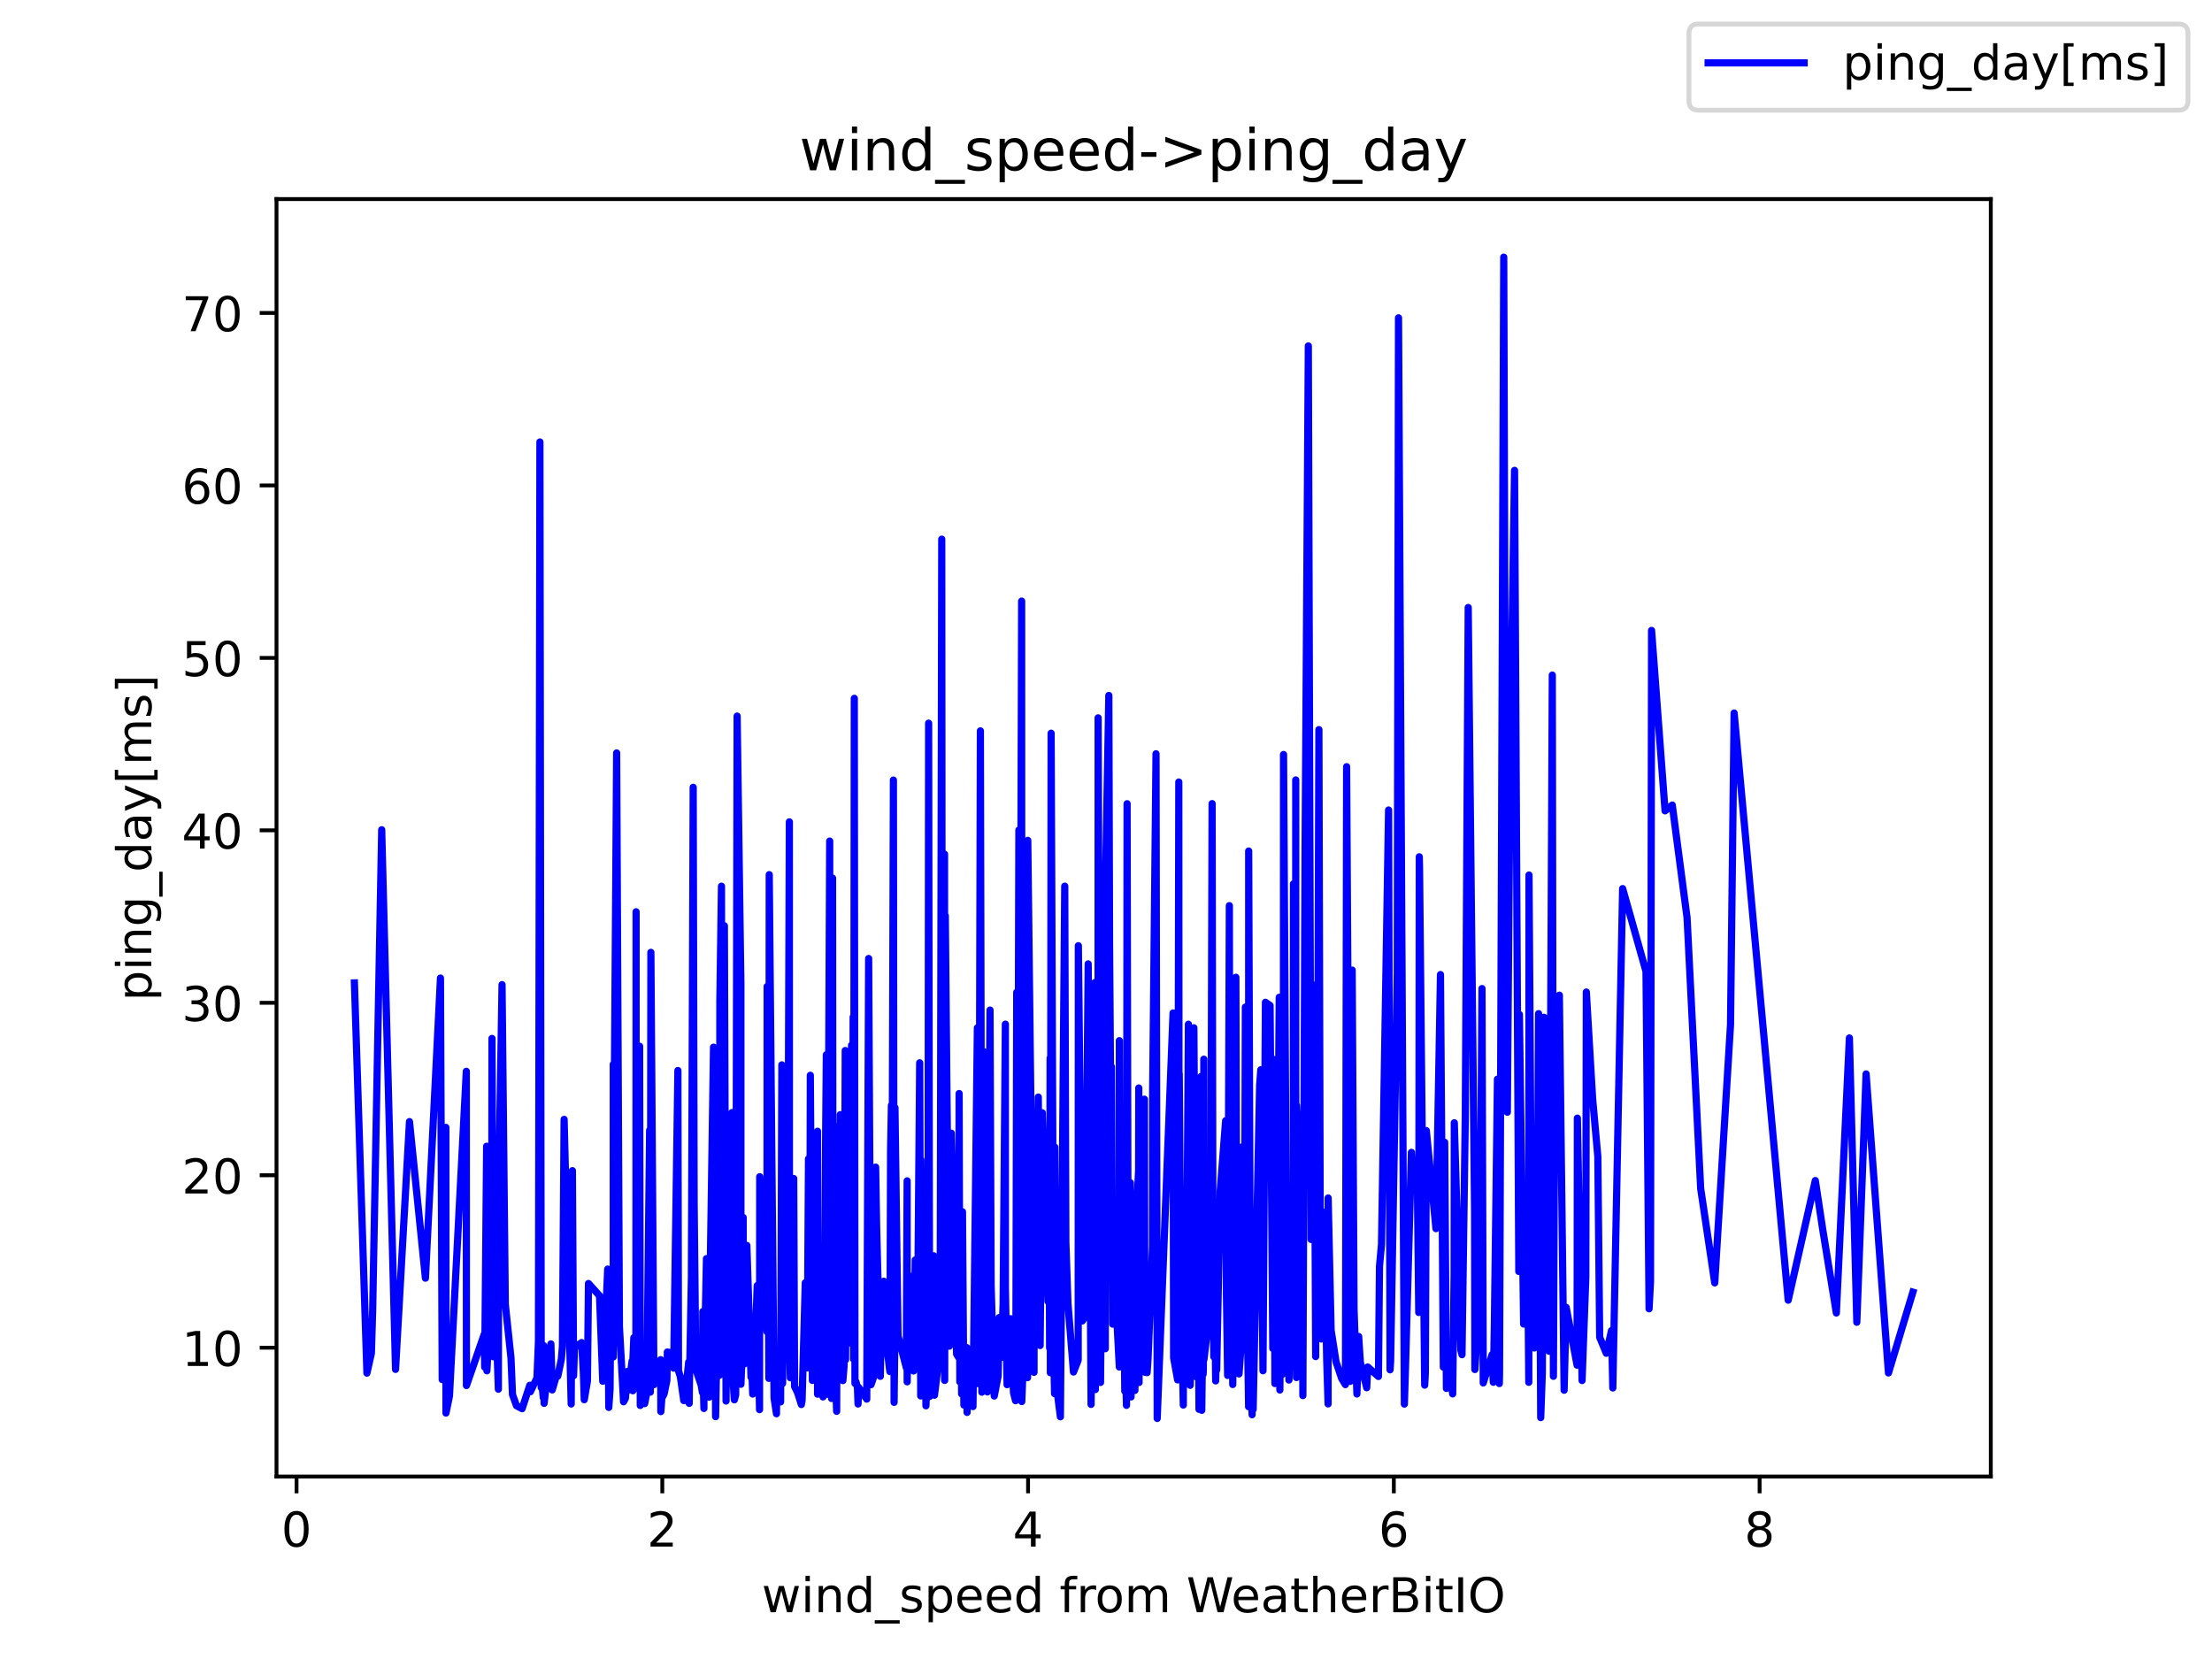 <?xml version="1.0" encoding="utf-8" standalone="no"?>
<!DOCTYPE svg PUBLIC "-//W3C//DTD SVG 1.1//EN"
  "http://www.w3.org/Graphics/SVG/1.1/DTD/svg11.dtd">
<!-- Created with matplotlib (https://matplotlib.org/) -->
<svg height="345.6pt" version="1.1" viewBox="0 0 460.8 345.6" width="460.8pt" xmlns="http://www.w3.org/2000/svg" xmlns:xlink="http://www.w3.org/1999/xlink">
 <defs>
  <style type="text/css">*{stroke-linecap:butt;stroke-linejoin:round;}</style>
 </defs>
 <g id="figure_1">
  <g id="patch_1">
   <path d="M 0 345.6 
L 460.8 345.6 
L 460.8 0 
L 0 0 
z
" style="fill:#ffffff;"/>
  </g>
  <g id="axes_1">
   <g id="patch_2">
    <path d="M 57.6 307.584 
L 414.72 307.584 
L 414.72 41.472 
L 57.6 41.472 
z
" style="fill:#ffffff;"/>
   </g>
   <g id="matplotlib.axis_1">
    <g id="xtick_1">
     <g id="line2d_1">
      <defs>
       <path d="M 0 0 
L 0 3.5 
" id="m663bbabfe3" style="stroke:#000000;stroke-width:0.8;"/>
      </defs>
      <g>
       <use style="stroke:#000000;stroke-width:0.8;" x="61.773" xlink:href="#m663bbabfe3" y="307.584"/>
      </g>
     </g>
     <g id="text_1">
      <!-- 0 -->
      <g transform="translate(58.592 322.182)scale(0.1 -0.1)">
       <defs>
        <path d="M 31.781 66.406 
Q 24.172 66.406 20.328 58.906 
Q 16.5 51.422 16.5 36.375 
Q 16.5 21.391 20.328 13.891 
Q 24.172 6.391 31.781 6.391 
Q 39.453 6.391 43.281 13.891 
Q 47.125 21.391 47.125 36.375 
Q 47.125 51.422 43.281 58.906 
Q 39.453 66.406 31.781 66.406 
z
M 31.781 74.219 
Q 44.047 74.219 50.516 64.516 
Q 56.984 54.828 56.984 36.375 
Q 56.984 17.969 50.516 8.266 
Q 44.047 -1.422 31.781 -1.422 
Q 19.531 -1.422 13.062 8.266 
Q 6.594 17.969 6.594 36.375 
Q 6.594 54.828 13.062 64.516 
Q 19.531 74.219 31.781 74.219 
z
" id="DejaVuSans-48"/>
       </defs>
       <use xlink:href="#DejaVuSans-48"/>
      </g>
     </g>
    </g>
    <g id="xtick_2">
     <g id="line2d_2">
      <g>
       <use style="stroke:#000000;stroke-width:0.8;" x="137.969" xlink:href="#m663bbabfe3" y="307.584"/>
      </g>
     </g>
     <g id="text_2">
      <!-- 2 -->
      <g transform="translate(134.788 322.182)scale(0.1 -0.1)">
       <defs>
        <path d="M 19.188 8.297 
L 53.609 8.297 
L 53.609 0 
L 7.328 0 
L 7.328 8.297 
Q 12.938 14.109 22.625 23.891 
Q 32.328 33.688 34.812 36.531 
Q 39.547 41.844 41.422 45.531 
Q 43.312 49.219 43.312 52.781 
Q 43.312 58.594 39.234 62.25 
Q 35.156 65.922 28.609 65.922 
Q 23.969 65.922 18.812 64.312 
Q 13.672 62.703 7.812 59.422 
L 7.812 69.391 
Q 13.766 71.781 18.938 73 
Q 24.125 74.219 28.422 74.219 
Q 39.75 74.219 46.484 68.547 
Q 53.219 62.891 53.219 53.422 
Q 53.219 48.922 51.531 44.891 
Q 49.859 40.875 45.406 35.406 
Q 44.188 33.984 37.641 27.219 
Q 31.109 20.453 19.188 8.297 
z
" id="DejaVuSans-50"/>
       </defs>
       <use xlink:href="#DejaVuSans-50"/>
      </g>
     </g>
    </g>
    <g id="xtick_3">
     <g id="line2d_3">
      <g>
       <use style="stroke:#000000;stroke-width:0.8;" x="214.165" xlink:href="#m663bbabfe3" y="307.584"/>
      </g>
     </g>
     <g id="text_3">
      <!-- 4 -->
      <g transform="translate(210.984 322.182)scale(0.1 -0.1)">
       <defs>
        <path d="M 37.797 64.312 
L 12.891 25.391 
L 37.797 25.391 
z
M 35.203 72.906 
L 47.609 72.906 
L 47.609 25.391 
L 58.016 25.391 
L 58.016 17.188 
L 47.609 17.188 
L 47.609 0 
L 37.797 0 
L 37.797 17.188 
L 4.891 17.188 
L 4.891 26.703 
z
" id="DejaVuSans-52"/>
       </defs>
       <use xlink:href="#DejaVuSans-52"/>
      </g>
     </g>
    </g>
    <g id="xtick_4">
     <g id="line2d_4">
      <g>
       <use style="stroke:#000000;stroke-width:0.8;" x="290.361" xlink:href="#m663bbabfe3" y="307.584"/>
      </g>
     </g>
     <g id="text_4">
      <!-- 6 -->
      <g transform="translate(287.18 322.182)scale(0.1 -0.1)">
       <defs>
        <path d="M 33.016 40.375 
Q 26.375 40.375 22.484 35.828 
Q 18.609 31.297 18.609 23.391 
Q 18.609 15.531 22.484 10.953 
Q 26.375 6.391 33.016 6.391 
Q 39.656 6.391 43.531 10.953 
Q 47.406 15.531 47.406 23.391 
Q 47.406 31.297 43.531 35.828 
Q 39.656 40.375 33.016 40.375 
z
M 52.594 71.297 
L 52.594 62.312 
Q 48.875 64.062 45.094 64.984 
Q 41.312 65.922 37.594 65.922 
Q 27.828 65.922 22.672 59.328 
Q 17.531 52.734 16.797 39.406 
Q 19.672 43.656 24.016 45.922 
Q 28.375 48.188 33.594 48.188 
Q 44.578 48.188 50.953 41.516 
Q 57.328 34.859 57.328 23.391 
Q 57.328 12.156 50.688 5.359 
Q 44.047 -1.422 33.016 -1.422 
Q 20.359 -1.422 13.672 8.266 
Q 6.984 17.969 6.984 36.375 
Q 6.984 53.656 15.188 63.938 
Q 23.391 74.219 37.203 74.219 
Q 40.922 74.219 44.703 73.484 
Q 48.484 72.75 52.594 71.297 
z
" id="DejaVuSans-54"/>
       </defs>
       <use xlink:href="#DejaVuSans-54"/>
      </g>
     </g>
    </g>
    <g id="xtick_5">
     <g id="line2d_5">
      <g>
       <use style="stroke:#000000;stroke-width:0.8;" x="366.557" xlink:href="#m663bbabfe3" y="307.584"/>
      </g>
     </g>
     <g id="text_5">
      <!-- 8 -->
      <g transform="translate(363.376 322.182)scale(0.1 -0.1)">
       <defs>
        <path d="M 31.781 34.625 
Q 24.75 34.625 20.719 30.859 
Q 16.703 27.094 16.703 20.516 
Q 16.703 13.922 20.719 10.156 
Q 24.75 6.391 31.781 6.391 
Q 38.812 6.391 42.859 10.172 
Q 46.922 13.969 46.922 20.516 
Q 46.922 27.094 42.891 30.859 
Q 38.875 34.625 31.781 34.625 
z
M 21.922 38.812 
Q 15.578 40.375 12.031 44.719 
Q 8.5 49.078 8.5 55.328 
Q 8.5 64.062 14.719 69.141 
Q 20.953 74.219 31.781 74.219 
Q 42.672 74.219 48.875 69.141 
Q 55.078 64.062 55.078 55.328 
Q 55.078 49.078 51.531 44.719 
Q 48 40.375 41.703 38.812 
Q 48.828 37.156 52.797 32.312 
Q 56.781 27.484 56.781 20.516 
Q 56.781 9.906 50.312 4.234 
Q 43.844 -1.422 31.781 -1.422 
Q 19.734 -1.422 13.25 4.234 
Q 6.781 9.906 6.781 20.516 
Q 6.781 27.484 10.781 32.312 
Q 14.797 37.156 21.922 38.812 
z
M 18.312 54.391 
Q 18.312 48.734 21.844 45.562 
Q 25.391 42.391 31.781 42.391 
Q 38.141 42.391 41.719 45.562 
Q 45.312 48.734 45.312 54.391 
Q 45.312 60.062 41.719 63.234 
Q 38.141 66.406 31.781 66.406 
Q 25.391 66.406 21.844 63.234 
Q 18.312 60.062 18.312 54.391 
z
" id="DejaVuSans-56"/>
       </defs>
       <use xlink:href="#DejaVuSans-56"/>
      </g>
     </g>
    </g>
    <g id="text_6">
     <!-- wind_speed from WeatherBitIO -->
     <g transform="translate(158.68 335.861)scale(0.1 -0.1)">
      <defs>
       <path d="M 4.203 54.688 
L 13.188 54.688 
L 24.422 12.016 
L 35.594 54.688 
L 46.188 54.688 
L 57.422 12.016 
L 68.609 54.688 
L 77.594 54.688 
L 63.281 0 
L 52.688 0 
L 40.922 44.828 
L 29.109 0 
L 18.5 0 
z
" id="DejaVuSans-119"/>
       <path d="M 9.422 54.688 
L 18.406 54.688 
L 18.406 0 
L 9.422 0 
z
M 9.422 75.984 
L 18.406 75.984 
L 18.406 64.594 
L 9.422 64.594 
z
" id="DejaVuSans-105"/>
       <path d="M 54.891 33.016 
L 54.891 0 
L 45.906 0 
L 45.906 32.719 
Q 45.906 40.484 42.875 44.328 
Q 39.844 48.188 33.797 48.188 
Q 26.516 48.188 22.312 43.547 
Q 18.109 38.922 18.109 30.906 
L 18.109 0 
L 9.078 0 
L 9.078 54.688 
L 18.109 54.688 
L 18.109 46.188 
Q 21.344 51.125 25.703 53.562 
Q 30.078 56 35.797 56 
Q 45.219 56 50.047 50.172 
Q 54.891 44.344 54.891 33.016 
z
" id="DejaVuSans-110"/>
       <path d="M 45.406 46.391 
L 45.406 75.984 
L 54.391 75.984 
L 54.391 0 
L 45.406 0 
L 45.406 8.203 
Q 42.578 3.328 38.25 0.953 
Q 33.938 -1.422 27.875 -1.422 
Q 17.969 -1.422 11.734 6.484 
Q 5.516 14.406 5.516 27.297 
Q 5.516 40.188 11.734 48.094 
Q 17.969 56 27.875 56 
Q 33.938 56 38.25 53.625 
Q 42.578 51.266 45.406 46.391 
z
M 14.797 27.297 
Q 14.797 17.391 18.875 11.75 
Q 22.953 6.109 30.078 6.109 
Q 37.203 6.109 41.297 11.75 
Q 45.406 17.391 45.406 27.297 
Q 45.406 37.203 41.297 42.844 
Q 37.203 48.484 30.078 48.484 
Q 22.953 48.484 18.875 42.844 
Q 14.797 37.203 14.797 27.297 
z
" id="DejaVuSans-100"/>
       <path d="M 50.984 -16.609 
L 50.984 -23.578 
L -0.984 -23.578 
L -0.984 -16.609 
z
" id="DejaVuSans-95"/>
       <path d="M 44.281 53.078 
L 44.281 44.578 
Q 40.484 46.531 36.375 47.5 
Q 32.281 48.484 27.875 48.484 
Q 21.188 48.484 17.844 46.438 
Q 14.5 44.391 14.5 40.281 
Q 14.5 37.156 16.891 35.375 
Q 19.281 33.594 26.516 31.984 
L 29.594 31.297 
Q 39.156 29.25 43.188 25.516 
Q 47.219 21.781 47.219 15.094 
Q 47.219 7.469 41.188 3.016 
Q 35.156 -1.422 24.609 -1.422 
Q 20.219 -1.422 15.453 -0.562 
Q 10.688 0.297 5.422 2 
L 5.422 11.281 
Q 10.406 8.688 15.234 7.391 
Q 20.062 6.109 24.812 6.109 
Q 31.156 6.109 34.562 8.281 
Q 37.984 10.453 37.984 14.406 
Q 37.984 18.062 35.516 20.016 
Q 33.062 21.969 24.703 23.781 
L 21.578 24.516 
Q 13.234 26.266 9.516 29.906 
Q 5.812 33.547 5.812 39.891 
Q 5.812 47.609 11.281 51.797 
Q 16.75 56 26.812 56 
Q 31.781 56 36.172 55.266 
Q 40.578 54.547 44.281 53.078 
z
" id="DejaVuSans-115"/>
       <path d="M 18.109 8.203 
L 18.109 -20.797 
L 9.078 -20.797 
L 9.078 54.688 
L 18.109 54.688 
L 18.109 46.391 
Q 20.953 51.266 25.266 53.625 
Q 29.594 56 35.594 56 
Q 45.562 56 51.781 48.094 
Q 58.016 40.188 58.016 27.297 
Q 58.016 14.406 51.781 6.484 
Q 45.562 -1.422 35.594 -1.422 
Q 29.594 -1.422 25.266 0.953 
Q 20.953 3.328 18.109 8.203 
z
M 48.688 27.297 
Q 48.688 37.203 44.609 42.844 
Q 40.531 48.484 33.406 48.484 
Q 26.266 48.484 22.188 42.844 
Q 18.109 37.203 18.109 27.297 
Q 18.109 17.391 22.188 11.75 
Q 26.266 6.109 33.406 6.109 
Q 40.531 6.109 44.609 11.75 
Q 48.688 17.391 48.688 27.297 
z
" id="DejaVuSans-112"/>
       <path d="M 56.203 29.594 
L 56.203 25.203 
L 14.891 25.203 
Q 15.484 15.922 20.484 11.062 
Q 25.484 6.203 34.422 6.203 
Q 39.594 6.203 44.453 7.469 
Q 49.312 8.734 54.109 11.281 
L 54.109 2.781 
Q 49.266 0.734 44.188 -0.344 
Q 39.109 -1.422 33.891 -1.422 
Q 20.797 -1.422 13.156 6.188 
Q 5.516 13.812 5.516 26.812 
Q 5.516 40.234 12.766 48.109 
Q 20.016 56 32.328 56 
Q 43.359 56 49.781 48.891 
Q 56.203 41.797 56.203 29.594 
z
M 47.219 32.234 
Q 47.125 39.594 43.094 43.984 
Q 39.062 48.391 32.422 48.391 
Q 24.906 48.391 20.391 44.141 
Q 15.875 39.891 15.188 32.172 
z
" id="DejaVuSans-101"/>
       <path id="DejaVuSans-32"/>
       <path d="M 37.109 75.984 
L 37.109 68.5 
L 28.516 68.5 
Q 23.688 68.5 21.797 66.547 
Q 19.922 64.594 19.922 59.516 
L 19.922 54.688 
L 34.719 54.688 
L 34.719 47.703 
L 19.922 47.703 
L 19.922 0 
L 10.891 0 
L 10.891 47.703 
L 2.297 47.703 
L 2.297 54.688 
L 10.891 54.688 
L 10.891 58.5 
Q 10.891 67.625 15.141 71.797 
Q 19.391 75.984 28.609 75.984 
z
" id="DejaVuSans-102"/>
       <path d="M 41.109 46.297 
Q 39.594 47.172 37.812 47.578 
Q 36.031 48 33.891 48 
Q 26.266 48 22.188 43.047 
Q 18.109 38.094 18.109 28.812 
L 18.109 0 
L 9.078 0 
L 9.078 54.688 
L 18.109 54.688 
L 18.109 46.188 
Q 20.953 51.172 25.484 53.578 
Q 30.031 56 36.531 56 
Q 37.453 56 38.578 55.875 
Q 39.703 55.766 41.062 55.516 
z
" id="DejaVuSans-114"/>
       <path d="M 30.609 48.391 
Q 23.391 48.391 19.188 42.75 
Q 14.984 37.109 14.984 27.297 
Q 14.984 17.484 19.156 11.844 
Q 23.344 6.203 30.609 6.203 
Q 37.797 6.203 41.984 11.859 
Q 46.188 17.531 46.188 27.297 
Q 46.188 37.016 41.984 42.703 
Q 37.797 48.391 30.609 48.391 
z
M 30.609 56 
Q 42.328 56 49.016 48.375 
Q 55.719 40.766 55.719 27.297 
Q 55.719 13.875 49.016 6.219 
Q 42.328 -1.422 30.609 -1.422 
Q 18.844 -1.422 12.172 6.219 
Q 5.516 13.875 5.516 27.297 
Q 5.516 40.766 12.172 48.375 
Q 18.844 56 30.609 56 
z
" id="DejaVuSans-111"/>
       <path d="M 52 44.188 
Q 55.375 50.25 60.062 53.125 
Q 64.75 56 71.094 56 
Q 79.641 56 84.281 50.016 
Q 88.922 44.047 88.922 33.016 
L 88.922 0 
L 79.891 0 
L 79.891 32.719 
Q 79.891 40.578 77.094 44.375 
Q 74.312 48.188 68.609 48.188 
Q 61.625 48.188 57.562 43.547 
Q 53.516 38.922 53.516 30.906 
L 53.516 0 
L 44.484 0 
L 44.484 32.719 
Q 44.484 40.625 41.703 44.406 
Q 38.922 48.188 33.109 48.188 
Q 26.219 48.188 22.156 43.531 
Q 18.109 38.875 18.109 30.906 
L 18.109 0 
L 9.078 0 
L 9.078 54.688 
L 18.109 54.688 
L 18.109 46.188 
Q 21.188 51.219 25.484 53.609 
Q 29.781 56 35.688 56 
Q 41.656 56 45.828 52.969 
Q 50 49.953 52 44.188 
z
" id="DejaVuSans-109"/>
       <path d="M 3.328 72.906 
L 13.281 72.906 
L 28.609 11.281 
L 43.891 72.906 
L 54.984 72.906 
L 70.312 11.281 
L 85.594 72.906 
L 95.609 72.906 
L 77.297 0 
L 64.891 0 
L 49.516 63.281 
L 33.984 0 
L 21.578 0 
z
" id="DejaVuSans-87"/>
       <path d="M 34.281 27.484 
Q 23.391 27.484 19.188 25 
Q 14.984 22.516 14.984 16.5 
Q 14.984 11.719 18.141 8.906 
Q 21.297 6.109 26.703 6.109 
Q 34.188 6.109 38.703 11.406 
Q 43.219 16.703 43.219 25.484 
L 43.219 27.484 
z
M 52.203 31.203 
L 52.203 0 
L 43.219 0 
L 43.219 8.297 
Q 40.141 3.328 35.547 0.953 
Q 30.953 -1.422 24.312 -1.422 
Q 15.922 -1.422 10.953 3.297 
Q 6 8.016 6 15.922 
Q 6 25.141 12.172 29.828 
Q 18.359 34.516 30.609 34.516 
L 43.219 34.516 
L 43.219 35.406 
Q 43.219 41.609 39.141 45 
Q 35.062 48.391 27.688 48.391 
Q 23 48.391 18.547 47.266 
Q 14.109 46.141 10.016 43.891 
L 10.016 52.203 
Q 14.938 54.109 19.578 55.047 
Q 24.219 56 28.609 56 
Q 40.484 56 46.344 49.844 
Q 52.203 43.703 52.203 31.203 
z
" id="DejaVuSans-97"/>
       <path d="M 18.312 70.219 
L 18.312 54.688 
L 36.812 54.688 
L 36.812 47.703 
L 18.312 47.703 
L 18.312 18.016 
Q 18.312 11.328 20.141 9.422 
Q 21.969 7.516 27.594 7.516 
L 36.812 7.516 
L 36.812 0 
L 27.594 0 
Q 17.188 0 13.234 3.875 
Q 9.281 7.766 9.281 18.016 
L 9.281 47.703 
L 2.688 47.703 
L 2.688 54.688 
L 9.281 54.688 
L 9.281 70.219 
z
" id="DejaVuSans-116"/>
       <path d="M 54.891 33.016 
L 54.891 0 
L 45.906 0 
L 45.906 32.719 
Q 45.906 40.484 42.875 44.328 
Q 39.844 48.188 33.797 48.188 
Q 26.516 48.188 22.312 43.547 
Q 18.109 38.922 18.109 30.906 
L 18.109 0 
L 9.078 0 
L 9.078 75.984 
L 18.109 75.984 
L 18.109 46.188 
Q 21.344 51.125 25.703 53.562 
Q 30.078 56 35.797 56 
Q 45.219 56 50.047 50.172 
Q 54.891 44.344 54.891 33.016 
z
" id="DejaVuSans-104"/>
       <path d="M 19.672 34.812 
L 19.672 8.109 
L 35.5 8.109 
Q 43.453 8.109 47.281 11.406 
Q 51.125 14.703 51.125 21.484 
Q 51.125 28.328 47.281 31.562 
Q 43.453 34.812 35.5 34.812 
z
M 19.672 64.797 
L 19.672 42.828 
L 34.281 42.828 
Q 41.5 42.828 45.031 45.531 
Q 48.578 48.25 48.578 53.812 
Q 48.578 59.328 45.031 62.062 
Q 41.5 64.797 34.281 64.797 
z
M 9.812 72.906 
L 35.016 72.906 
Q 46.297 72.906 52.391 68.219 
Q 58.5 63.531 58.5 54.891 
Q 58.5 48.188 55.375 44.234 
Q 52.25 40.281 46.188 39.312 
Q 53.469 37.75 57.5 32.781 
Q 61.531 27.828 61.531 20.406 
Q 61.531 10.641 54.891 5.312 
Q 48.25 0 35.984 0 
L 9.812 0 
z
" id="DejaVuSans-66"/>
       <path d="M 9.812 72.906 
L 19.672 72.906 
L 19.672 0 
L 9.812 0 
z
" id="DejaVuSans-73"/>
       <path d="M 39.406 66.219 
Q 28.656 66.219 22.328 58.203 
Q 16.016 50.203 16.016 36.375 
Q 16.016 22.609 22.328 14.594 
Q 28.656 6.594 39.406 6.594 
Q 50.141 6.594 56.422 14.594 
Q 62.703 22.609 62.703 36.375 
Q 62.703 50.203 56.422 58.203 
Q 50.141 66.219 39.406 66.219 
z
M 39.406 74.219 
Q 54.734 74.219 63.906 63.938 
Q 73.094 53.656 73.094 36.375 
Q 73.094 19.141 63.906 8.859 
Q 54.734 -1.422 39.406 -1.422 
Q 24.031 -1.422 14.812 8.828 
Q 5.609 19.094 5.609 36.375 
Q 5.609 53.656 14.812 63.938 
Q 24.031 74.219 39.406 74.219 
z
" id="DejaVuSans-79"/>
      </defs>
      <use xlink:href="#DejaVuSans-119"/>
      <use x="81.787" xlink:href="#DejaVuSans-105"/>
      <use x="109.57" xlink:href="#DejaVuSans-110"/>
      <use x="172.949" xlink:href="#DejaVuSans-100"/>
      <use x="236.426" xlink:href="#DejaVuSans-95"/>
      <use x="286.426" xlink:href="#DejaVuSans-115"/>
      <use x="338.525" xlink:href="#DejaVuSans-112"/>
      <use x="402.002" xlink:href="#DejaVuSans-101"/>
      <use x="463.525" xlink:href="#DejaVuSans-101"/>
      <use x="525.049" xlink:href="#DejaVuSans-100"/>
      <use x="588.525" xlink:href="#DejaVuSans-32"/>
      <use x="620.312" xlink:href="#DejaVuSans-102"/>
      <use x="655.518" xlink:href="#DejaVuSans-114"/>
      <use x="694.381" xlink:href="#DejaVuSans-111"/>
      <use x="755.562" xlink:href="#DejaVuSans-109"/>
      <use x="852.975" xlink:href="#DejaVuSans-32"/>
      <use x="884.762" xlink:href="#DejaVuSans-87"/>
      <use x="977.764" xlink:href="#DejaVuSans-101"/>
      <use x="1039.287" xlink:href="#DejaVuSans-97"/>
      <use x="1100.566" xlink:href="#DejaVuSans-116"/>
      <use x="1139.775" xlink:href="#DejaVuSans-104"/>
      <use x="1203.154" xlink:href="#DejaVuSans-101"/>
      <use x="1264.678" xlink:href="#DejaVuSans-114"/>
      <use x="1305.791" xlink:href="#DejaVuSans-66"/>
      <use x="1374.395" xlink:href="#DejaVuSans-105"/>
      <use x="1402.178" xlink:href="#DejaVuSans-116"/>
      <use x="1441.387" xlink:href="#DejaVuSans-73"/>
      <use x="1470.879" xlink:href="#DejaVuSans-79"/>
     </g>
    </g>
   </g>
   <g id="matplotlib.axis_2">
    <g id="ytick_1">
     <g id="line2d_6">
      <defs>
       <path d="M 0 0 
L -3.5 0 
" id="m6fca0629c9" style="stroke:#000000;stroke-width:0.8;"/>
      </defs>
      <g>
       <use style="stroke:#000000;stroke-width:0.8;" x="57.6" xlink:href="#m6fca0629c9" y="280.751"/>
      </g>
     </g>
     <g id="text_7">
      <!-- 10 -->
      <g transform="translate(37.875 284.551)scale(0.1 -0.1)">
       <defs>
        <path d="M 12.406 8.297 
L 28.516 8.297 
L 28.516 63.922 
L 10.984 60.406 
L 10.984 69.391 
L 28.422 72.906 
L 38.281 72.906 
L 38.281 8.297 
L 54.391 8.297 
L 54.391 0 
L 12.406 0 
z
" id="DejaVuSans-49"/>
       </defs>
       <use xlink:href="#DejaVuSans-49"/>
       <use x="63.623" xlink:href="#DejaVuSans-48"/>
      </g>
     </g>
    </g>
    <g id="ytick_2">
     <g id="line2d_7">
      <g>
       <use style="stroke:#000000;stroke-width:0.8;" x="57.6" xlink:href="#m6fca0629c9" y="244.826"/>
      </g>
     </g>
     <g id="text_8">
      <!-- 20 -->
      <g transform="translate(37.875 248.625)scale(0.1 -0.1)">
       <use xlink:href="#DejaVuSans-50"/>
       <use x="63.623" xlink:href="#DejaVuSans-48"/>
      </g>
     </g>
    </g>
    <g id="ytick_3">
     <g id="line2d_8">
      <g>
       <use style="stroke:#000000;stroke-width:0.8;" x="57.6" xlink:href="#m6fca0629c9" y="208.9"/>
      </g>
     </g>
     <g id="text_9">
      <!-- 30 -->
      <g transform="translate(37.875 212.699)scale(0.1 -0.1)">
       <defs>
        <path d="M 40.578 39.312 
Q 47.656 37.797 51.625 33 
Q 55.609 28.219 55.609 21.188 
Q 55.609 10.406 48.188 4.484 
Q 40.766 -1.422 27.094 -1.422 
Q 22.516 -1.422 17.656 -0.516 
Q 12.797 0.391 7.625 2.203 
L 7.625 11.719 
Q 11.719 9.328 16.594 8.109 
Q 21.484 6.891 26.812 6.891 
Q 36.078 6.891 40.938 10.547 
Q 45.797 14.203 45.797 21.188 
Q 45.797 27.641 41.281 31.266 
Q 36.766 34.906 28.719 34.906 
L 20.219 34.906 
L 20.219 43.016 
L 29.109 43.016 
Q 36.375 43.016 40.234 45.922 
Q 44.094 48.828 44.094 54.297 
Q 44.094 59.906 40.109 62.906 
Q 36.141 65.922 28.719 65.922 
Q 24.656 65.922 20.016 65.031 
Q 15.375 64.156 9.812 62.312 
L 9.812 71.094 
Q 15.438 72.656 20.344 73.438 
Q 25.25 74.219 29.594 74.219 
Q 40.828 74.219 47.359 69.109 
Q 53.906 64.016 53.906 55.328 
Q 53.906 49.266 50.438 45.094 
Q 46.969 40.922 40.578 39.312 
z
" id="DejaVuSans-51"/>
       </defs>
       <use xlink:href="#DejaVuSans-51"/>
       <use x="63.623" xlink:href="#DejaVuSans-48"/>
      </g>
     </g>
    </g>
    <g id="ytick_4">
     <g id="line2d_9">
      <g>
       <use style="stroke:#000000;stroke-width:0.8;" x="57.6" xlink:href="#m6fca0629c9" y="172.974"/>
      </g>
     </g>
     <g id="text_10">
      <!-- 40 -->
      <g transform="translate(37.875 176.773)scale(0.1 -0.1)">
       <use xlink:href="#DejaVuSans-52"/>
       <use x="63.623" xlink:href="#DejaVuSans-48"/>
      </g>
     </g>
    </g>
    <g id="ytick_5">
     <g id="line2d_10">
      <g>
       <use style="stroke:#000000;stroke-width:0.8;" x="57.6" xlink:href="#m6fca0629c9" y="137.049"/>
      </g>
     </g>
     <g id="text_11">
      <!-- 50 -->
      <g transform="translate(37.875 140.848)scale(0.1 -0.1)">
       <defs>
        <path d="M 10.797 72.906 
L 49.516 72.906 
L 49.516 64.594 
L 19.828 64.594 
L 19.828 46.734 
Q 21.969 47.469 24.109 47.828 
Q 26.266 48.188 28.422 48.188 
Q 40.625 48.188 47.75 41.5 
Q 54.891 34.812 54.891 23.391 
Q 54.891 11.625 47.562 5.094 
Q 40.234 -1.422 26.906 -1.422 
Q 22.312 -1.422 17.547 -0.641 
Q 12.797 0.141 7.719 1.703 
L 7.719 11.625 
Q 12.109 9.234 16.797 8.062 
Q 21.484 6.891 26.703 6.891 
Q 35.156 6.891 40.078 11.328 
Q 45.016 15.766 45.016 23.391 
Q 45.016 31 40.078 35.438 
Q 35.156 39.891 26.703 39.891 
Q 22.75 39.891 18.812 39.016 
Q 14.891 38.141 10.797 36.281 
z
" id="DejaVuSans-53"/>
       </defs>
       <use xlink:href="#DejaVuSans-53"/>
       <use x="63.623" xlink:href="#DejaVuSans-48"/>
      </g>
     </g>
    </g>
    <g id="ytick_6">
     <g id="line2d_11">
      <g>
       <use style="stroke:#000000;stroke-width:0.8;" x="57.6" xlink:href="#m6fca0629c9" y="101.123"/>
      </g>
     </g>
     <g id="text_12">
      <!-- 60 -->
      <g transform="translate(37.875 104.922)scale(0.1 -0.1)">
       <use xlink:href="#DejaVuSans-54"/>
       <use x="63.623" xlink:href="#DejaVuSans-48"/>
      </g>
     </g>
    </g>
    <g id="ytick_7">
     <g id="line2d_12">
      <g>
       <use style="stroke:#000000;stroke-width:0.8;" x="57.6" xlink:href="#m6fca0629c9" y="65.197"/>
      </g>
     </g>
     <g id="text_13">
      <!-- 70 -->
      <g transform="translate(37.875 68.996)scale(0.1 -0.1)">
       <defs>
        <path d="M 8.203 72.906 
L 55.078 72.906 
L 55.078 68.703 
L 28.609 0 
L 18.312 0 
L 43.219 64.594 
L 8.203 64.594 
z
" id="DejaVuSans-55"/>
       </defs>
       <use xlink:href="#DejaVuSans-55"/>
       <use x="63.623" xlink:href="#DejaVuSans-48"/>
      </g>
     </g>
    </g>
    <g id="text_14">
     <!-- ping_day[ms] -->
     <g transform="translate(31.517 208.508)rotate(-90)scale(0.1 -0.1)">
      <defs>
       <path d="M 45.406 27.984 
Q 45.406 37.75 41.375 43.109 
Q 37.359 48.484 30.078 48.484 
Q 22.859 48.484 18.828 43.109 
Q 14.797 37.75 14.797 27.984 
Q 14.797 18.266 18.828 12.891 
Q 22.859 7.516 30.078 7.516 
Q 37.359 7.516 41.375 12.891 
Q 45.406 18.266 45.406 27.984 
z
M 54.391 6.781 
Q 54.391 -7.172 48.188 -13.984 
Q 42 -20.797 29.203 -20.797 
Q 24.469 -20.797 20.266 -20.094 
Q 16.062 -19.391 12.109 -17.922 
L 12.109 -9.188 
Q 16.062 -11.328 19.922 -12.344 
Q 23.781 -13.375 27.781 -13.375 
Q 36.625 -13.375 41.016 -8.766 
Q 45.406 -4.156 45.406 5.172 
L 45.406 9.625 
Q 42.625 4.781 38.281 2.391 
Q 33.938 0 27.875 0 
Q 17.828 0 11.672 7.656 
Q 5.516 15.328 5.516 27.984 
Q 5.516 40.672 11.672 48.328 
Q 17.828 56 27.875 56 
Q 33.938 56 38.281 53.609 
Q 42.625 51.219 45.406 46.391 
L 45.406 54.688 
L 54.391 54.688 
z
" id="DejaVuSans-103"/>
       <path d="M 32.172 -5.078 
Q 28.375 -14.844 24.75 -17.812 
Q 21.141 -20.797 15.094 -20.797 
L 7.906 -20.797 
L 7.906 -13.281 
L 13.188 -13.281 
Q 16.891 -13.281 18.938 -11.516 
Q 21 -9.766 23.484 -3.219 
L 25.094 0.875 
L 2.984 54.688 
L 12.5 54.688 
L 29.594 11.922 
L 46.688 54.688 
L 56.203 54.688 
z
" id="DejaVuSans-121"/>
       <path d="M 8.594 75.984 
L 29.297 75.984 
L 29.297 69 
L 17.578 69 
L 17.578 -6.203 
L 29.297 -6.203 
L 29.297 -13.188 
L 8.594 -13.188 
z
" id="DejaVuSans-91"/>
       <path d="M 30.422 75.984 
L 30.422 -13.188 
L 9.719 -13.188 
L 9.719 -6.203 
L 21.391 -6.203 
L 21.391 69 
L 9.719 69 
L 9.719 75.984 
z
" id="DejaVuSans-93"/>
      </defs>
      <use xlink:href="#DejaVuSans-112"/>
      <use x="63.477" xlink:href="#DejaVuSans-105"/>
      <use x="91.26" xlink:href="#DejaVuSans-110"/>
      <use x="154.639" xlink:href="#DejaVuSans-103"/>
      <use x="218.115" xlink:href="#DejaVuSans-95"/>
      <use x="268.115" xlink:href="#DejaVuSans-100"/>
      <use x="331.592" xlink:href="#DejaVuSans-97"/>
      <use x="392.871" xlink:href="#DejaVuSans-121"/>
      <use x="452.051" xlink:href="#DejaVuSans-91"/>
      <use x="491.064" xlink:href="#DejaVuSans-109"/>
      <use x="588.477" xlink:href="#DejaVuSans-115"/>
      <use x="640.576" xlink:href="#DejaVuSans-93"/>
     </g>
    </g>
   </g>
   <g id="line2d_13">
    <path clip-path="url(#p177420aef0)" d="M 73.833 204.758 
L 76.437 286.05 
L 77.368 281.89 
L 77.637 272.769 
L 79.516 172.852 
L 82.398 285.267 
L 85.303 233.653 
L 88.625 266.266 
L 91.757 203.748 
L 92.12 287.398 
L 92.885 234.856 
L 92.903 294.364 
L 93.632 290.814 
L 97.142 223.173 
L 97.167 288.637 
L 100.885 277.924 
L 100.97 284.8 
L 101.375 238.786 
L 101.431 285.565 
L 102.426 267.376 
L 102.491 216.322 
L 102.782 282.645 
L 103.143 269.298 
L 103.818 289.395 
L 103.874 249.291 
L 104.585 205.113 
L 105.263 271.691 
L 106.449 282.874 
L 106.76 290.509 
L 107.592 292.833 
L 108.764 293.458 
L 110.362 288.583 
L 110.489 289.927 
L 111.859 287.035 
L 112.17 279.418 
L 112.475 92.073 
L 112.751 289.075 
L 112.965 288.885 
L 113.165 291.148 
L 113.233 280.299 
L 113.348 292.345 
L 114.76 279.961 
L 115.039 289.549 
L 115.823 286.862 
L 116.204 286.672 
L 116.942 283.122 
L 117.162 280.514 
L 117.515 233.186 
L 118.99 292.477 
L 119.241 243.874 
L 119.488 286.593 
L 119.668 280.726 
L 121.159 279.684 
L 121.533 286.079 
L 121.71 291.586 
L 122.372 287.71 
L 122.591 267.376 
L 124.891 269.92 
L 125.562 287.742 
L 126.597 264.373 
L 126.82 293.196 
L 127.086 289.355 
L 127.241 267.911 
L 127.75 282.691 
L 127.753 221.733 
L 127.788 254.411 
L 128.459 156.851 
L 129.035 276.354 
L 129.902 292.018 
L 130.283 291.306 
L 130.732 285.687 
L 130.884 289.603 
L 131.669 283.539 
L 131.835 289.722 
L 131.851 282.975 
L 132.04 278.664 
L 132.463 289.169 
L 132.466 287.089 
L 132.511 189.935 
L 132.516 285.425 
L 133.243 217.95 
L 133.379 292.783 
L 133.737 287.189 
L 134.092 284.994 
L 134.296 292.395 
L 134.742 290.167 
L 135.328 235.463 
L 135.475 290.006 
L 135.591 198.392 
L 136.229 288.45 
L 137.631 283.241 
L 137.664 294.062 
L 137.876 291.252 
L 138.338 290.412 
L 138.926 287.552 
L 139.018 281.646 
L 140.21 281.901 
L 140.332 285.005 
L 141.219 223.008 
L 141.342 285.58 
L 141.736 286.83 
L 142.445 291.766 
L 142.667 291.705 
L 143.458 283.758 
L 143.573 292.345 
L 143.613 288.547 
L 144.031 266.165 
L 144.404 164.007 
L 144.603 250.735 
L 144.956 285.249 
L 146.088 288.623 
L 146.322 290.067 
L 146.415 273.218 
L 146.426 284.876 
L 146.64 293.411 
L 146.645 281.143 
L 146.671 286.916 
L 147.167 262.199 
L 147.712 291.066 
L 147.741 289.779 
L 147.949 264.865 
L 148.64 218.147 
L 148.66 287.642 
L 148.841 230.416 
L 149.073 295.118 
L 149.302 282.558 
L 149.313 219.286 
L 149.84 286.514 
L 149.896 280.191 
L 149.957 208.501 
L 150.298 184.611 
L 150.344 223.881 
L 150.742 282.343 
L 150.899 192.855 
L 151.252 291.863 
L 151.7 240.647 
L 151.75 284.89 
L 151.782 271.357 
L 152.487 231.77 
L 152.691 287.48 
L 152.979 291.612 
L 153.257 290.559 
L 153.558 149.177 
L 154.34 204.876 
L 154.348 288.371 
L 154.579 282.612 
L 154.815 253.617 
L 154.876 282.407 
L 155.065 284.132 
L 155.5 275.995 
L 155.586 259.444 
L 156.452 286.895 
L 156.475 282.178 
L 156.81 290.412 
L 156.843 287.164 
L 156.991 289.79 
L 157.74 267.804 
L 158.223 293.652 
L 158.266 245.127 
L 159.762 277.407 
L 159.813 205.498 
L 160.073 263.482 
L 160.166 287.135 
L 160.247 182.204 
L 161.251 291.224 
L 161.75 294.507 
L 161.841 286.151 
L 162.014 291.36 
L 162.615 292.039 
L 162.875 221.83 
L 163.024 288.209 
L 163.218 268.91 
L 163.745 247.807 
L 164.039 281.815 
L 164.438 171.207 
L 164.457 278.028 
L 164.638 287.01 
L 165.348 245.501 
L 165.523 288.831 
L 166.149 290.11 
L 166.937 292.589 
L 167.088 291.716 
L 167.752 267.222 
L 167.786 278.596 
L 168.154 284.958 
L 168.424 241.409 
L 168.704 266.094 
L 168.806 223.999 
L 169.231 287.566 
L 169.238 276.746 
L 169.422 265.336 
L 169.73 269.111 
L 170.31 235.665 
L 170.317 290.43 
L 170.639 282.957 
L 170.75 286.945 
L 171.447 291.001 
L 171.795 261.344 
L 172.138 219.735 
L 172.213 290.458 
L 172.333 289.255 
L 172.841 175.209 
L 172.845 279.433 
L 172.999 268.062 
L 173.229 291.331 
L 173.291 218.312 
L 173.345 290.696 
L 173.439 182.929 
L 173.535 287.807 
L 173.972 289.679 
L 173.986 285.396 
L 174.289 294.004 
L 174.375 264.93 
L 174.506 281.495 
L 174.608 234.659 
L 174.849 278.197 
L 174.874 264.312 
L 175.043 232.201 
L 175.585 287.606 
L 175.842 284.484 
L 176.081 218.844 
L 176.144 283.262 
L 176.375 253.976 
L 177.383 270.728 
L 177.393 217.738 
L 177.569 280.051 
L 177.727 211.875 
L 177.817 283.13 
L 177.966 145.473 
L 178.104 288.191 
L 178.319 287.865 
L 178.62 289.064 
L 178.747 292.477 
L 178.843 288.978 
L 180.558 291.461 
L 180.954 199.671 
L 181.447 288.457 
L 181.995 286.855 
L 182.413 243.133 
L 182.611 255.151 
L 183.389 286.715 
L 183.433 283.5 
L 184.106 266.909 
L 184.592 279.311 
L 185.374 285.72 
L 185.528 239.451 
L 185.698 230.254 
L 185.749 279.275 
L 186.113 162.498 
L 186.257 292.14 
L 186.414 278.488 
L 186.438 230.761 
L 187.075 278.29 
L 188.794 284.901 
L 188.974 245.993 
L 188.981 287.861 
L 189.284 265.662 
L 190.205 276.785 
L 190.318 285.598 
L 190.668 262.465 
L 191.115 279.235 
L 191.588 221.402 
L 191.802 290.8 
L 191.827 241.596 
L 192.191 279.566 
L 192.307 245.242 
L 192.893 292.855 
L 193.102 287.2 
L 193.196 280.457 
L 193.301 285.831 
L 193.449 150.65 
L 193.66 290.911 
L 194.53 261.606 
L 194.667 290.649 
L 195.84 281.2 
L 196.185 112.321 
L 196.298 284.797 
L 196.643 258.111 
L 196.764 177.932 
L 196.793 287.563 
L 196.923 190.772 
L 197.761 280.432 
L 198.169 236.067 
L 199.28 282.091 
L 199.695 282.767 
L 199.805 227.804 
L 199.953 287.85 
L 200.126 261.039 
L 200.327 290.383 
L 200.499 252.431 
L 200.796 292.7 
L 200.811 288.863 
L 201.392 280.73 
L 201.462 294.231 
L 201.652 282.864 
L 202.687 293.013 
L 203.606 214.12 
L 203.666 288.22 
L 203.898 281.42 
L 204.232 152.256 
L 204.535 290.017 
L 204.96 219.096 
L 204.968 246.467 
L 205.686 256.397 
L 205.702 289.966 
L 206.242 210.42 
L 206.47 267.707 
L 207.121 290.818 
L 207.934 286.611 
L 208.15 274.471 
L 208.594 282.774 
L 208.966 271.536 
L 209.436 213.351 
L 209.444 268.299 
L 209.796 288.457 
L 210.083 285.759 
L 210.408 287.771 
L 210.507 274.709 
L 211.129 290.128 
L 211.558 291.791 
L 211.616 286.564 
L 211.802 206.716 
L 211.941 287.394 
L 212.25 172.917 
L 212.352 289.941 
L 212.828 125.225 
L 212.853 291.971 
L 213.19 283.388 
L 213.657 210.042 
L 213.703 280.439 
L 214.057 286.995 
L 214.105 175.069 
L 215.407 285.881 
L 215.457 245.153 
L 215.81 276.677 
L 216.296 228.544 
L 216.678 280.299 
L 217.124 231.81 
L 218.316 271.123 
L 218.537 249.313 
L 218.651 280.805 
L 218.758 220.428 
L 218.812 285.975 
L 218.969 152.741 
L 219.475 277.565 
L 219.494 252.129 
L 219.495 281.592 
L 219.685 290.318 
L 219.743 238.98 
L 219.988 288.059 
L 220.899 295.143 
L 221.806 184.6 
L 222.039 258.758 
L 222.473 271.5 
L 223.623 285.82 
L 224.607 283.345 
L 224.641 197.008 
L 225.464 275.183 
L 226.05 274.249 
L 226.69 200.795 
L 227.292 292.56 
L 228.092 204.679 
L 228.187 289.474 
L 228.315 243.827 
L 228.327 287.164 
L 228.751 206.583 
L 228.76 149.54 
L 229.259 287.994 
L 229.849 218.532 
L 230.248 280.97 
L 230.36 180.54 
L 230.989 144.873 
L 231.144 196.825 
L 231.388 230.628 
L 231.54 222.246 
L 231.811 275.847 
L 232.398 269.855 
L 233.176 284.775 
L 233.183 216.789 
L 233.402 284.351 
L 233.977 251.914 
L 234.313 289.812 
L 234.564 288.637 
L 234.665 292.761 
L 234.793 167.427 
L 234.988 264.419 
L 235.469 246.381 
L 235.617 291.012 
L 235.698 268.163 
L 236.42 289.65 
L 236.436 287.832 
L 236.82 251.206 
L 237.197 243.798 
L 237.227 226.647 
L 237.279 288.012 
L 237.405 271.224 
L 238.401 228.982 
L 238.496 285.864 
L 238.96 285.95 
L 239.155 283.13 
L 240.092 259.72 
L 240.126 226.791 
L 240.82 157.02 
L 241.067 295.488 
L 244.369 211.02 
L 244.484 282.853 
L 245.318 287.459 
L 245.567 162.908 
L 245.626 285.759 
L 245.657 223.687 
L 246.002 269.244 
L 246.503 292.697 
L 246.553 273.512 
L 247.081 284.811 
L 247.571 213.365 
L 247.744 266.076 
L 247.935 288.587 
L 248.699 237.666 
L 248.707 214.106 
L 249.195 286.819 
L 249.722 286.629 
L 249.772 293.58 
L 250.208 224.247 
L 250.35 293.792 
L 250.52 279.666 
L 250.631 286.277 
L 250.676 285.282 
L 250.778 220.655 
L 250.782 278.743 
L 250.801 283.216 
L 252.187 271.705 
L 252.504 167.406 
L 252.52 174.289 
L 252.667 259.25 
L 252.853 282.637 
L 252.923 259.878 
L 253.246 287.667 
L 253.362 282.131 
L 253.46 285.382 
L 254.187 248.124 
L 255.322 233.466 
L 255.482 269.162 
L 255.737 286.528 
L 256.096 188.663 
L 256.192 251.152 
L 256.591 242.181 
L 256.695 204.402 
L 256.803 288.421 
L 257.05 265.346 
L 257.115 211.332 
L 257.435 286.025 
L 257.451 203.586 
L 257.674 277.033 
L 258.108 286.216 
L 258.555 280.141 
L 258.718 238.937 
L 259.212 279.598 
L 259.437 209.791 
L 259.819 277.644 
L 259.83 274.443 
L 260.107 293.052 
L 260.122 177.285 
L 260.495 282.742 
L 260.836 294.716 
L 260.92 269.546 
L 261.055 293.602 
L 262.405 226.083 
L 262.652 222.846 
L 262.814 256.383 
L 263.101 285.551 
L 263.615 208.792 
L 264.578 209.457 
L 265.148 280.909 
L 265.349 220.705 
L 265.585 288.213 
L 265.878 271.835 
L 265.971 286.266 
L 266.127 255.934 
L 266.487 207.754 
L 266.616 289.56 
L 266.94 251.12 
L 267.008 286.377 
L 267.344 286.126 
L 267.386 157.178 
L 267.948 253.089 
L 268.352 250.29 
L 268.51 287.487 
L 269.376 252.736 
L 269.408 255.359 
L 269.451 184.126 
L 269.906 257.277 
L 269.927 162.47 
L 269.929 225.767 
L 270.072 286.966 
L 270.077 230.283 
L 271.015 249.586 
L 271.284 236.908 
L 271.412 290.728 
L 271.873 177.081 
L 272.549 72.063 
L 273.123 258.201 
L 273.717 205.218 
L 274.078 282.598 
L 274.194 227.754 
L 274.418 253.947 
L 274.751 151.994 
L 275.074 275.233 
L 275.26 278.941 
L 275.799 252.503 
L 276.376 283.302 
L 276.666 292.463 
L 276.678 249.557 
L 277.298 277.141 
L 278.319 283.672 
L 279.483 287.135 
L 280.27 288.436 
L 280.287 287.872 
L 280.527 159.714 
L 281.271 287.768 
L 281.684 202.092 
L 282.075 272.754 
L 282.67 290.394 
L 283.033 278.405 
L 283.391 283.837 
L 284.709 289.093 
L 284.909 284.764 
L 287.153 286.747 
L 287.373 263.805 
L 287.789 259.257 
L 289.267 168.739 
L 289.573 285.357 
L 289.693 283.507 
L 291.072 202.685 
L 291.337 66.21 
L 292.556 292.499 
L 292.79 284.922 
L 294.025 240.058 
L 294.443 247.578 
L 295.241 244.377 
L 295.552 273.412 
L 295.663 178.485 
L 295.713 180.677 
L 296.79 288.554 
L 296.925 286.047 
L 297.13 235.535 
L 299.136 255.945 
L 300.077 203.022 
L 300.672 284.793 
L 300.785 244.499 
L 300.953 237.957 
L 301.316 289.237 
L 301.593 282.591 
L 302.619 290.376 
L 302.921 265.382 
L 302.958 233.893 
L 304.33 281.305 
L 304.56 282.206 
L 305.244 232.733 
L 305.855 126.555 
L 307.185 252.503 
L 307.244 285.296 
L 308.28 268.802 
L 308.727 205.936 
L 308.988 288.084 
L 310.834 282.192 
L 311.081 287.947 
L 311.3 276.261 
L 311.947 224.808 
L 312.337 288.224 
L 312.381 286.108 
L 313.258 53.568 
L 313.658 183.91 
L 314.008 231.695 
L 314.571 158.496 
L 315.51 97.983 
L 316.397 264.872 
L 316.518 211.332 
L 317.4 275.826 
L 318.284 266.403 
L 318.474 287.962 
L 318.519 182.283 
L 319.152 274.777 
L 319.62 280.809 
L 320.18 270.006 
L 320.515 211.16 
L 320.96 295.319 
L 321.293 286.018 
L 321.644 211.921 
L 322.72 281.495 
L 323.373 140.634 
L 323.605 286.711 
L 323.924 213.049 
L 324.843 207.312 
L 325.837 289.607 
L 326.263 272.355 
L 328.533 284.387 
L 328.598 232.927 
L 329.576 287.592 
L 330.357 266.043 
L 330.462 206.658 
L 331.775 228.939 
L 332.855 240.913 
L 333.242 278.585 
L 334.623 281.915 
L 335.705 277.184 
L 335.979 289.136 
L 338.023 185.11 
L 342.892 202.365 
L 343.532 272.65 
L 343.827 267.02 
L 344.053 131.333 
L 346.863 168.911 
L 348.365 167.711 
L 351.447 191.178 
L 354.284 247.613 
L 357.209 267.247 
L 360.498 213.455 
L 361.25 148.534 
L 372.514 270.857 
L 378.163 245.932 
L 379.74 256.34 
L 382.544 273.519 
L 385.263 216.225 
L 386.809 275.449 
L 388.742 223.716 
L 393.403 286.011 
L 398.487 269.183 
L 398.487 269.183 
" style="fill:none;stroke:#0000ff;stroke-linecap:square;stroke-width:1.5;"/>
   </g>
   <g id="patch_3">
    <path d="M 57.6 307.584 
L 57.6 41.472 
" style="fill:none;stroke:#000000;stroke-linecap:square;stroke-linejoin:miter;stroke-width:0.8;"/>
   </g>
   <g id="patch_4">
    <path d="M 414.72 307.584 
L 414.72 41.472 
" style="fill:none;stroke:#000000;stroke-linecap:square;stroke-linejoin:miter;stroke-width:0.8;"/>
   </g>
   <g id="patch_5">
    <path d="M 57.6 307.584 
L 414.72 307.584 
" style="fill:none;stroke:#000000;stroke-linecap:square;stroke-linejoin:miter;stroke-width:0.8;"/>
   </g>
   <g id="patch_6">
    <path d="M 57.6 41.472 
L 414.72 41.472 
" style="fill:none;stroke:#000000;stroke-linecap:square;stroke-linejoin:miter;stroke-width:0.8;"/>
   </g>
   <g id="text_15">
    <!-- wind_speed-&gt;ping_day -->
    <g transform="translate(166.53 35.472)scale(0.12 -0.12)">
     <defs>
      <path d="M 4.891 31.391 
L 31.203 31.391 
L 31.203 23.391 
L 4.891 23.391 
z
" id="DejaVuSans-45"/>
      <path d="M 10.594 49.219 
L 10.594 58.109 
L 73.188 35.406 
L 73.188 27.297 
L 10.594 4.594 
L 10.594 13.484 
L 60.891 31.297 
z
" id="DejaVuSans-62"/>
     </defs>
     <use xlink:href="#DejaVuSans-119"/>
     <use x="81.787" xlink:href="#DejaVuSans-105"/>
     <use x="109.57" xlink:href="#DejaVuSans-110"/>
     <use x="172.949" xlink:href="#DejaVuSans-100"/>
     <use x="236.426" xlink:href="#DejaVuSans-95"/>
     <use x="286.426" xlink:href="#DejaVuSans-115"/>
     <use x="338.525" xlink:href="#DejaVuSans-112"/>
     <use x="402.002" xlink:href="#DejaVuSans-101"/>
     <use x="463.525" xlink:href="#DejaVuSans-101"/>
     <use x="525.049" xlink:href="#DejaVuSans-100"/>
     <use x="588.525" xlink:href="#DejaVuSans-45"/>
     <use x="624.609" xlink:href="#DejaVuSans-62"/>
     <use x="708.398" xlink:href="#DejaVuSans-112"/>
     <use x="771.875" xlink:href="#DejaVuSans-105"/>
     <use x="799.658" xlink:href="#DejaVuSans-110"/>
     <use x="863.037" xlink:href="#DejaVuSans-103"/>
     <use x="926.514" xlink:href="#DejaVuSans-95"/>
     <use x="976.514" xlink:href="#DejaVuSans-100"/>
     <use x="1039.99" xlink:href="#DejaVuSans-97"/>
     <use x="1101.27" xlink:href="#DejaVuSans-121"/>
    </g>
   </g>
  </g>
  <g id="legend_1">
   <g id="patch_7">
    <path d="M 353.839 22.956 
L 453.8 22.956 
Q 455.8 22.956 455.8 20.956 
L 455.8 7 
Q 455.8 5 453.8 5 
L 353.839 5 
Q 351.839 5 351.839 7 
L 351.839 20.956 
Q 351.839 22.956 353.839 22.956 
z
" style="fill:#ffffff;opacity:0.8;stroke:#cccccc;stroke-linejoin:miter;"/>
   </g>
   <g id="line2d_14">
    <path d="M 355.839 13.098 
L 375.839 13.098 
" style="fill:none;stroke:#0000ff;stroke-linecap:square;stroke-width:1.5;"/>
   </g>
   <g id="line2d_15"/>
   <g id="text_16">
    <!-- ping_day[ms] -->
    <g transform="translate(383.839 16.598)scale(0.1 -0.1)">
     <use xlink:href="#DejaVuSans-112"/>
     <use x="63.477" xlink:href="#DejaVuSans-105"/>
     <use x="91.26" xlink:href="#DejaVuSans-110"/>
     <use x="154.639" xlink:href="#DejaVuSans-103"/>
     <use x="218.115" xlink:href="#DejaVuSans-95"/>
     <use x="268.115" xlink:href="#DejaVuSans-100"/>
     <use x="331.592" xlink:href="#DejaVuSans-97"/>
     <use x="392.871" xlink:href="#DejaVuSans-121"/>
     <use x="452.051" xlink:href="#DejaVuSans-91"/>
     <use x="491.064" xlink:href="#DejaVuSans-109"/>
     <use x="588.477" xlink:href="#DejaVuSans-115"/>
     <use x="640.576" xlink:href="#DejaVuSans-93"/>
    </g>
   </g>
  </g>
 </g>
 <defs>
  <clipPath id="p177420aef0">
   <rect height="266.112" width="357.12" x="57.6" y="41.472"/>
  </clipPath>
 </defs>
</svg>
